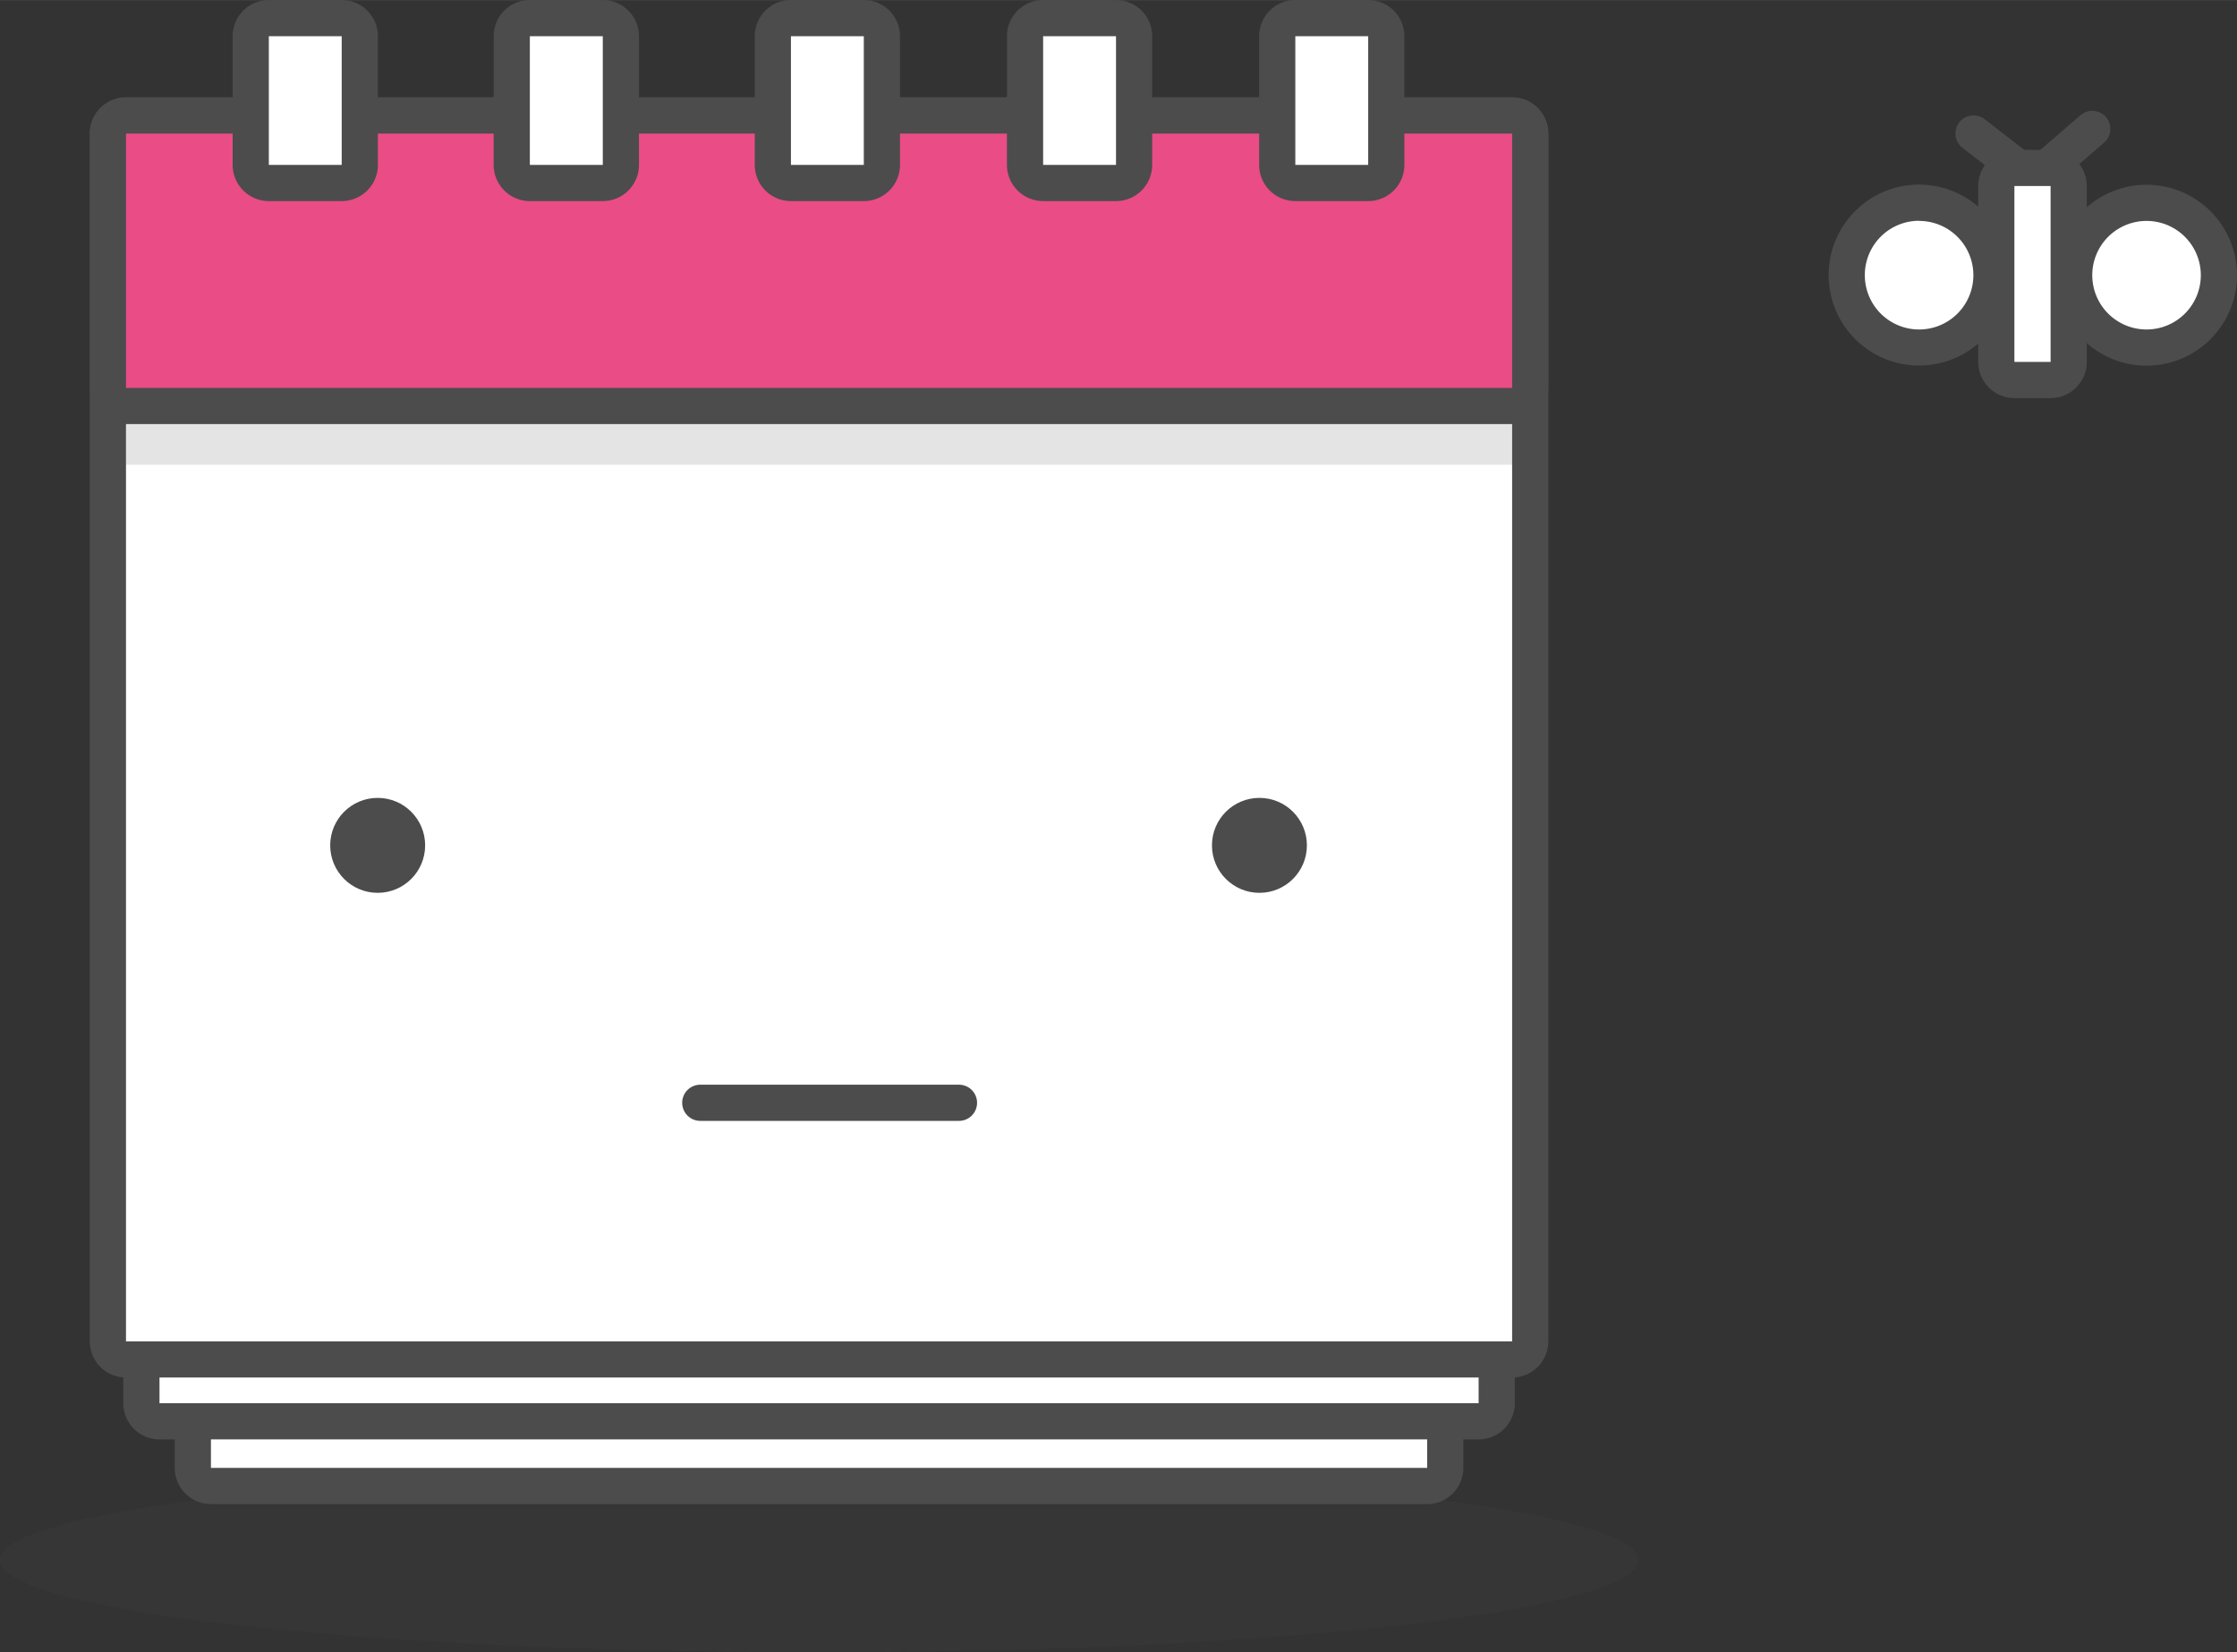 <svg id="Слой_1" data-name="Слой 1" xmlns="http://www.w3.org/2000/svg" width="109.05mm" height="80.54mm" viewBox="0 0 309.13 228.3">
  <rect x="0" y="0" width="309.13" height="228.3" fill="#333333" stroke="none"/>
  <defs>
    <style>
      .cls-1 {
        opacity: 0.15;
      }

      .cls-2 {
        fill: #4c4c4c;
      }

      .cls-3 {
        fill: #fff;
      }

      .cls-4, .cls-5 {
        fill: #ea4c86;
      }

      .cls-5, .cls-6 {
        stroke: #4c4c4c;
        stroke-linecap: round;
        stroke-linejoin: round;
        stroke-width: 5px;
      }

      .cls-6 {
        fill: none;
      }
    </style>
  </defs>
  <title>events-empty-data-set</title>
  <g id="Shadow" class="cls-1">
    <ellipse class="cls-2" cx="113.19" cy="215.56" rx="113.19" ry="12.74"/>
  </g>
  <g id="Body">
    <g>
      <rect class="cls-3" x="26.65" y="53.89" width="173.07" height="151.43" rx="2.5"/>
      <path class="cls-2" d="M380.52,288.39V434.82H212.45V288.39H380.52m0-5H212.45a5,5,0,0,0-5,5V434.82a5,5,0,0,0,5,5H380.52a5,5,0,0,0,5-5V288.39a5,5,0,0,0-5-5Z" transform="translate(-183.3 -232)"/>
    </g>
    <g>
      <rect class="cls-3" x="19.54" y="32.56" width="187.29" height="163.82" rx="2.5"/>
      <path class="cls-2" d="M387.63,267.06V425.88H205.34V267.06H387.63m0-5H205.34a5,5,0,0,0-5,5V425.88a5,5,0,0,0,5,5H387.63a5,5,0,0,0,5-5V267.06a5,5,0,0,0-5-5Z" transform="translate(-183.3 -232)"/>
    </g>
    <g>
      <rect class="cls-3" x="14.91" y="15.94" width="196.55" height="171.88" rx="2.5"/>
      <path class="cls-2" d="M392.26,250.45V417.33H200.71V250.45H392.26m0-5H200.71a5,5,0,0,0-5,5V417.33a5,5,0,0,0,5,5H392.26a5,5,0,0,0,5-5V250.45a5,5,0,0,0-5-5Z" transform="translate(-183.3 -232)"/>
    </g>
  </g>
  <g id="h2">
    <g class="cls-1">
      <rect class="cls-2" x="17.41" y="29.06" width="191.55" height="35.15"/>
    </g>
    <g>
      <rect class="cls-4" x="14.91" y="15.94" width="196.55" height="40.15" rx="2.5"/>
      <path class="cls-2" d="M392.26,250.45v35.14H200.71V250.45H392.26m0-5H200.71a5,5,0,0,0-5,5v35.14a5,5,0,0,0,5,5H392.26a5,5,0,0,0,5-5V250.45a5,5,0,0,0-5-5Z" transform="translate(-183.3 -232)"/>
    </g>
  </g>
  <g id="h1">
    <g>
      <rect class="cls-3" x="106.8" y="2.5" width="15.07" height="22.78" rx="2.5"/>
      <path class="cls-2" d="M302.67,237v17.78H292.6V237h10.07m0-5H292.6a5,5,0,0,0-5,5v17.78a5,5,0,0,0,5,5h10.07a5,5,0,0,0,5-5V237a5,5,0,0,0-5-5Z" transform="translate(-183.3 -232)"/>
    </g>
    <g>
      <rect class="cls-3" x="176.5" y="2.5" width="15.07" height="22.78" rx="2.5"/>
      <path class="cls-2" d="M372.37,237v17.78H362.3V237h10.07m0-5H362.3a5,5,0,0,0-5,5v17.78a5,5,0,0,0,5,5h10.07a5,5,0,0,0,5-5V237a5,5,0,0,0-5-5Z" transform="translate(-183.3 -232)"/>
    </g>
    <g>
      <rect class="cls-3" x="141.65" y="2.5" width="15.07" height="22.78" rx="2.5"/>
      <path class="cls-2" d="M337.52,237v17.78H327.45V237h10.07m0-5H327.45a5,5,0,0,0-5,5v17.78a5,5,0,0,0,5,5h10.07a5,5,0,0,0,5-5V237a5,5,0,0,0-5-5Z" transform="translate(-183.3 -232)"/>
    </g>
    <g>
      <rect class="cls-3" x="34.65" y="2.5" width="15.07" height="22.78" rx="2.5"/>
      <path class="cls-2" d="M230.52,237v17.78H220.45V237h10.07m0-5H220.45a5,5,0,0,0-5,5v17.78a5,5,0,0,0,5,5h10.07a5,5,0,0,0,5-5V237a5,5,0,0,0-5-5Z" transform="translate(-183.3 -232)"/>
    </g>
    <g>
      <rect class="cls-3" x="70.73" y="2.5" width="15.07" height="22.78" rx="2.5"/>
      <path class="cls-2" d="M266.6,237v17.78H256.52V237H266.6m0-5H256.52a5,5,0,0,0-5,5v17.78a5,5,0,0,0,5,5H266.6a5,5,0,0,0,5-5V237a5,5,0,0,0-5-5Z" transform="translate(-183.3 -232)"/>
    </g>
  </g>
  <g id="Face">
    <circle class="cls-2" cx="52.19" cy="116.8" r="6.56"/>
    <circle class="cls-2" cx="174.04" cy="116.8" r="6.56"/>
    <line class="cls-5" x1="96.77" y1="152.37" x2="132.52" y2="152.37"/>
  </g>
  <g id="Bee">
    <g>
      <path class="cls-3" d="M479.93,280a10,10,0,1,1,10-10A10,10,0,0,1,479.93,280Z" transform="translate(-183.3 -232)"/>
      <path class="cls-2" d="M479.93,262.52a7.5,7.5,0,1,1-7.5,7.5,7.5,7.5,0,0,1,7.5-7.5m0-5a12.5,12.5,0,1,0,12.5,12.5,12.51,12.51,0,0,0-12.5-12.5Z" transform="translate(-183.3 -232)"/>
    </g>
    <g>
      <path class="cls-3" d="M448.52,280a10,10,0,1,1,10-10A10,10,0,0,1,448.52,280Z" transform="translate(-183.3 -232)"/>
      <path class="cls-2" d="M448.52,262.52A7.5,7.5,0,1,1,441,270a7.5,7.5,0,0,1,7.5-7.5m0-5A12.5,12.5,0,1,0,461,270a12.52,12.52,0,0,0-12.5-12.5Z" transform="translate(-183.3 -232)"/>
    </g>
    <g>
      <rect class="cls-3" x="275.83" y="23.24" width="10.04" height="29.3" rx="2.5"/>
      <path class="cls-2" d="M466.67,257.74V282h-5v-24.3h5m0-5h-5a5,5,0,0,0-5,5V282a5,5,0,0,0,5,5h5a5,5,0,0,0,5-5v-24.3a5,5,0,0,0-5-5Z" transform="translate(-183.3 -232)"/>
    </g>
    <line class="cls-6" x1="278.33" y1="22.78" x2="272.72" y2="18.44"/>
    <line class="cls-6" x1="289.13" y1="17.81" x2="283.37" y2="22.78"/>
  </g>
</svg>
